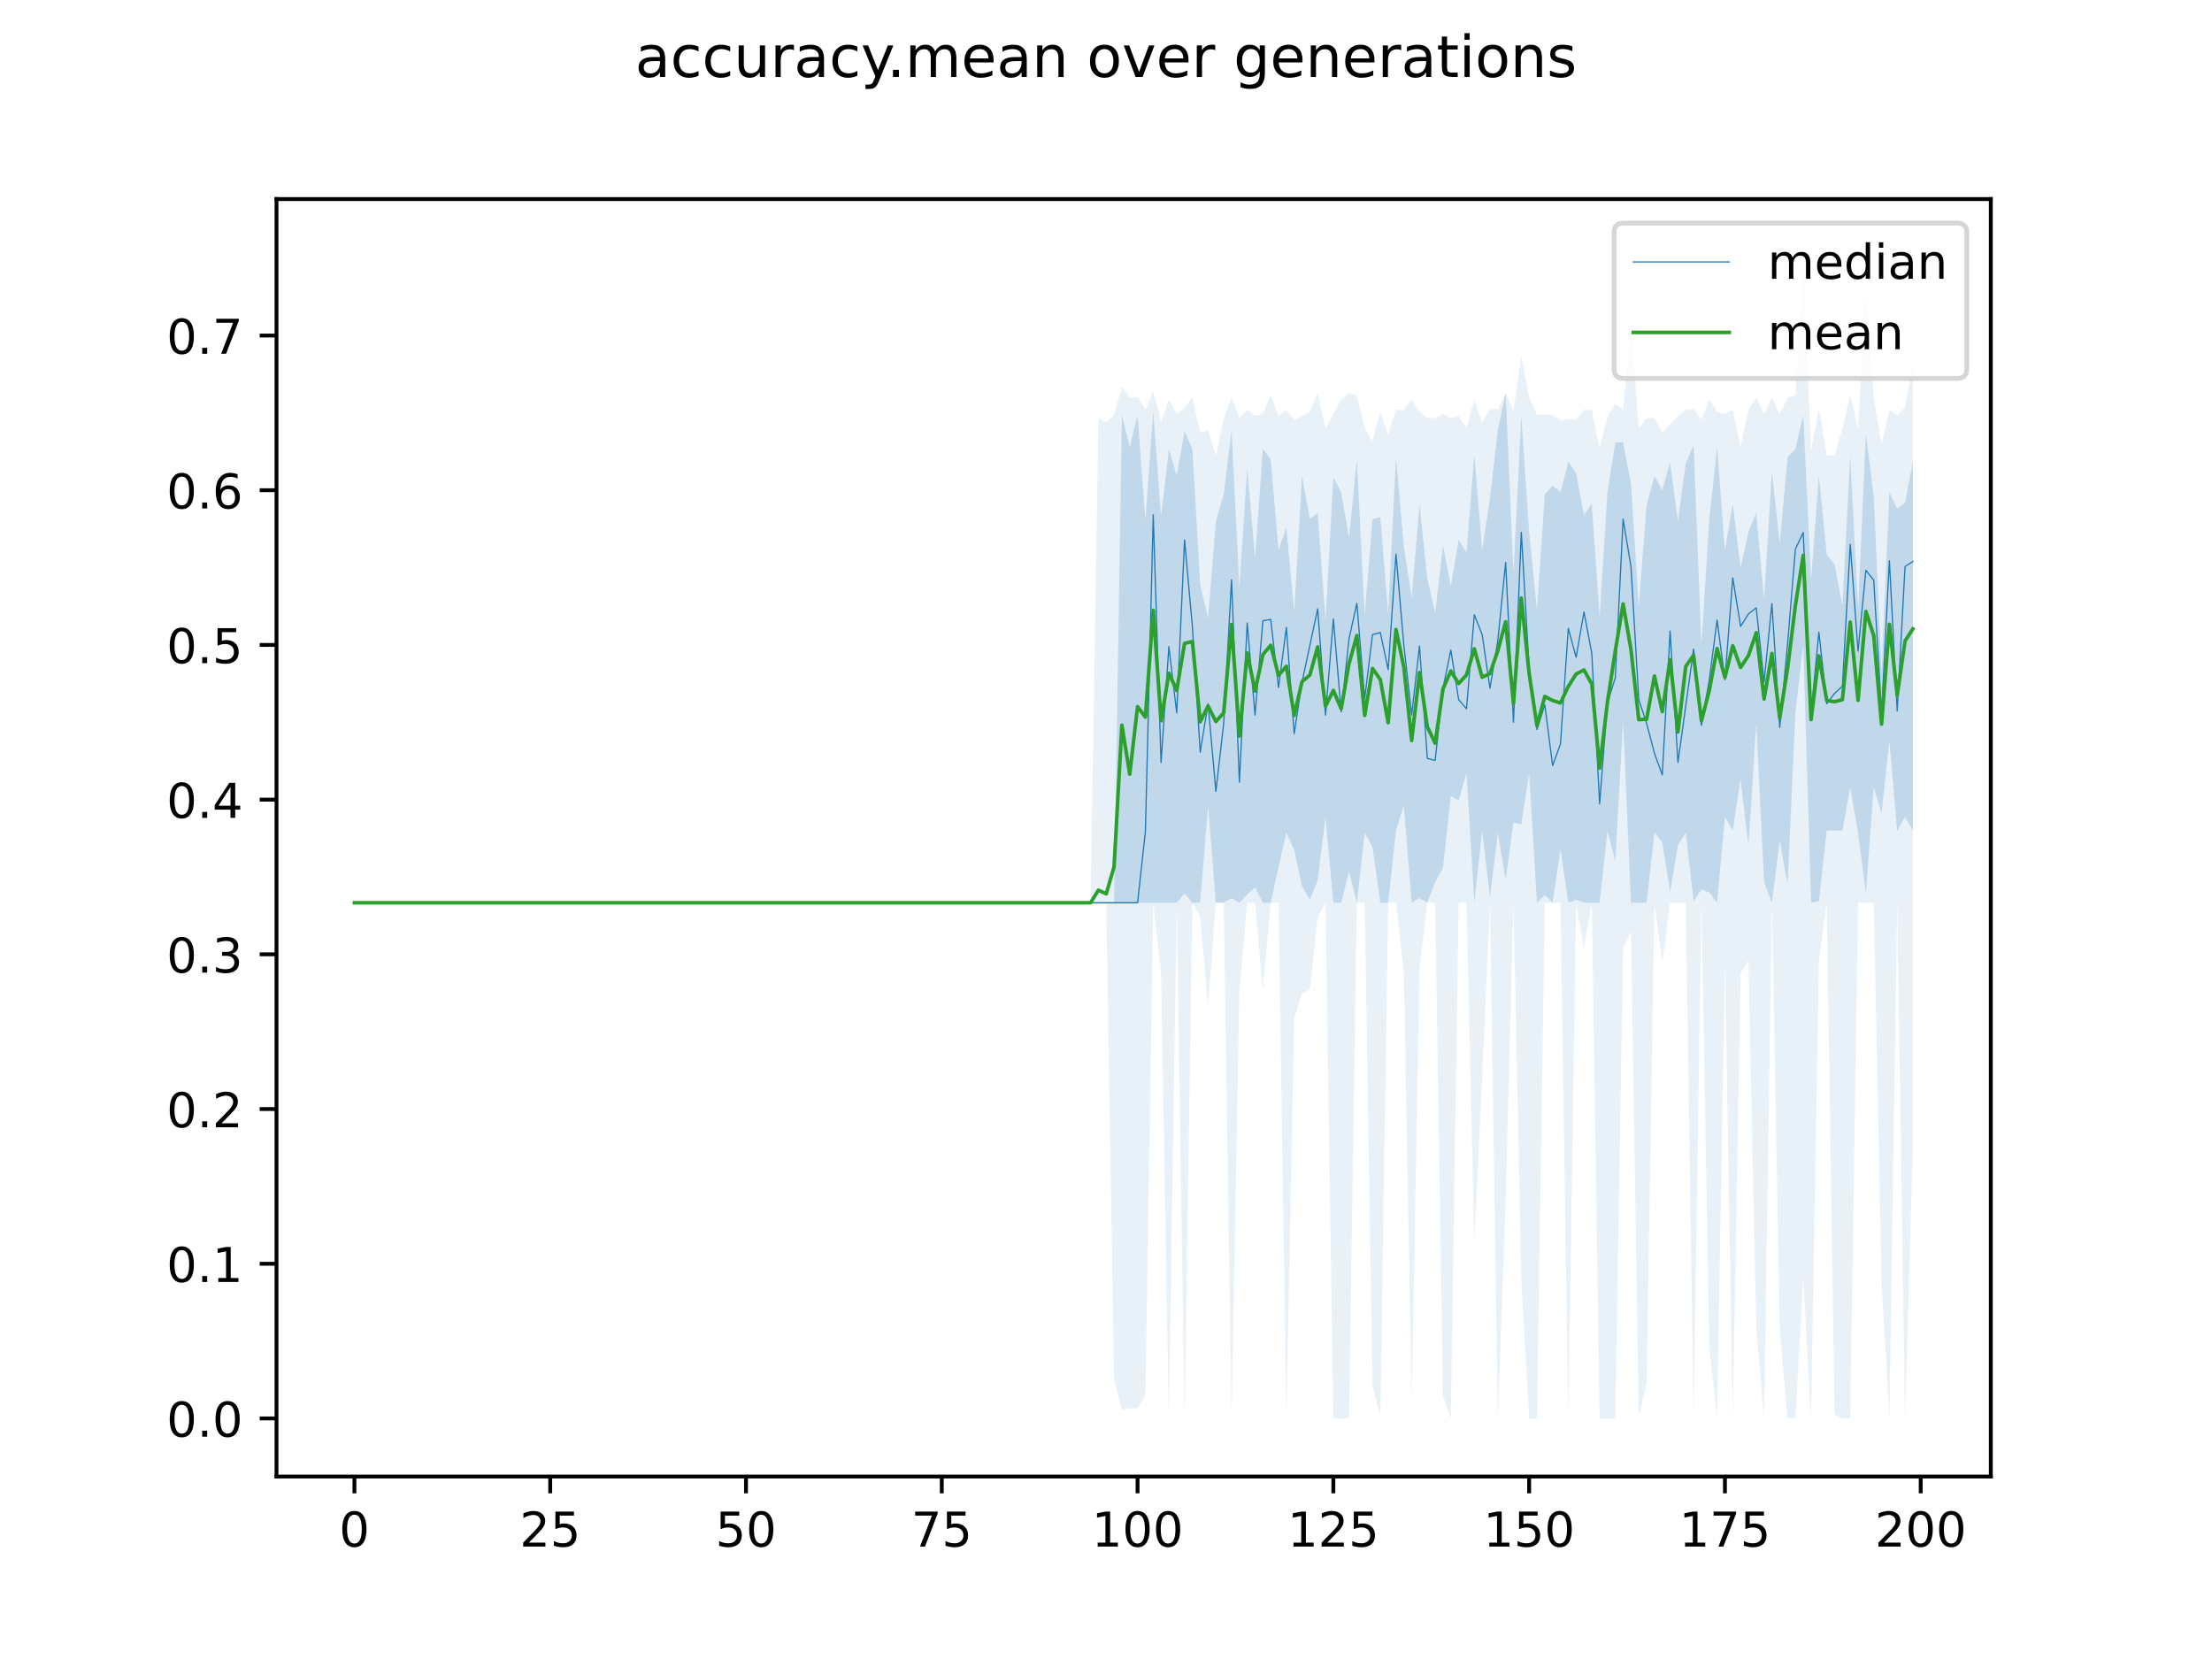 <?xml version="1.0" encoding="utf-8" standalone="no"?>
<!DOCTYPE svg PUBLIC "-//W3C//DTD SVG 1.1//EN"
  "http://www.w3.org/Graphics/SVG/1.1/DTD/svg11.dtd">
<!-- Created with matplotlib (https://matplotlib.org/) -->
<svg height="345.6pt" version="1.1" viewBox="0 0 460.8 345.6" width="460.8pt" xmlns="http://www.w3.org/2000/svg" xmlns:xlink="http://www.w3.org/1999/xlink">
 <defs>
  <style type="text/css">
*{stroke-linecap:butt;stroke-linejoin:round;}
  </style>
 </defs>
 <g id="figure_1">
  <g id="patch_1">
   <path d="M 0 345.6 
L 460.8 345.6 
L 460.8 0 
L 0 0 
z
" style="fill:#ffffff;"/>
  </g>
  <g id="axes_1">
   <g id="patch_2">
    <path d="M 57.6 307.584 
L 414.72 307.584 
L 414.72 41.472 
L 57.6 41.472 
z
" style="fill:#ffffff;"/>
   </g>
   <g id="PolyCollection_1">
    <path clip-path="url(#p004c3fe7e8)" d="M 73.833 188.063 
L 73.833 188.063 
L 75.464 188.063 
L 77.096 188.063 
L 78.727 188.063 
L 80.358 188.063 
L 81.99 188.063 
L 83.621 188.063 
L 85.253 188.063 
L 86.884 188.063 
L 88.516 188.063 
L 90.147 188.063 
L 91.778 188.063 
L 93.41 188.063 
L 95.041 188.063 
L 96.673 188.063 
L 98.304 188.063 
L 99.936 188.063 
L 101.567 188.063 
L 103.198 188.063 
L 104.83 188.063 
L 106.461 188.063 
L 108.093 188.063 
L 109.724 188.063 
L 111.356 188.063 
L 112.987 188.063 
L 114.618 188.063 
L 116.25 188.063 
L 117.881 188.063 
L 119.513 188.063 
L 121.144 188.063 
L 122.776 188.063 
L 124.407 188.063 
L 126.038 188.063 
L 127.67 188.063 
L 129.301 188.063 
L 130.933 188.063 
L 132.564 188.063 
L 134.196 188.063 
L 135.827 188.063 
L 137.458 188.063 
L 139.09 188.063 
L 140.721 188.063 
L 142.353 188.063 
L 143.984 188.063 
L 145.616 188.063 
L 147.247 188.063 
L 148.879 188.063 
L 150.51 188.063 
L 152.141 188.063 
L 153.773 188.063 
L 155.404 188.063 
L 157.036 188.063 
L 158.667 188.063 
L 160.299 188.063 
L 161.93 188.063 
L 163.561 188.063 
L 165.193 188.063 
L 166.824 188.063 
L 168.456 188.063 
L 170.087 188.063 
L 171.719 188.063 
L 173.35 188.063 
L 174.981 188.063 
L 176.613 188.063 
L 178.244 188.063 
L 179.876 188.063 
L 181.507 188.063 
L 183.139 188.063 
L 184.77 188.063 
L 186.401 188.063 
L 188.033 188.063 
L 189.664 188.063 
L 191.296 188.063 
L 192.927 188.063 
L 194.559 188.063 
L 196.19 188.063 
L 197.821 188.063 
L 199.453 188.063 
L 201.084 188.063 
L 202.716 188.063 
L 204.347 188.063 
L 205.979 188.063 
L 207.61 188.063 
L 209.241 188.063 
L 210.873 188.063 
L 212.504 188.063 
L 214.136 188.063 
L 215.767 188.063 
L 217.399 188.063 
L 219.03 188.063 
L 220.661 188.063 
L 222.293 188.063 
L 223.924 188.063 
L 225.556 188.063 
L 227.187 188.063 
L 228.819 188.063 
L 230.45 188.063 
L 232.081 188.063 
L 233.713 188.063 
L 235.344 188.063 
L 236.976 188.063 
L 238.607 188.063 
L 240.239 188.063 
L 241.87 188.063 
L 243.501 188.063 
L 245.133 188.063 
L 246.764 186.13 
L 248.396 188.063 
L 250.027 188.063 
L 251.659 167.868 
L 253.29 188.063 
L 254.921 188.063 
L 256.553 187.097 
L 258.184 188.063 
L 259.816 186.345 
L 261.447 184.841 
L 263.079 188.063 
L 264.71 188.063 
L 266.341 180.651 
L 267.973 173.454 
L 269.604 177.106 
L 271.236 184.626 
L 272.867 187.419 
L 274.499 183.337 
L 276.13 170.231 
L 277.761 188.063 
L 279.393 188.063 
L 281.024 181.511 
L 282.656 188.063 
L 284.287 173.454 
L 285.919 176.462 
L 287.55 188.063 
L 289.181 188.063 
L 290.813 173.024 
L 292.444 167.76 
L 294.076 188.063 
L 295.707 187.097 
L 297.339 188.063 
L 298.97 183.767 
L 300.601 180.759 
L 302.233 165.827 
L 303.864 166.793 
L 305.496 160.993 
L 307.127 188.063 
L 308.759 173.024 
L 310.39 186.989 
L 312.021 173.454 
L 313.653 183.337 
L 315.284 171.305 
L 316.916 171.735 
L 318.547 161.1 
L 320.179 188.063 
L 321.81 186.452 
L 323.441 188.063 
L 325.073 176.891 
L 326.704 188.063 
L 328.336 187.419 
L 329.967 188.063 
L 331.599 188.063 
L 333.23 188.063 
L 334.862 173.131 
L 336.493 179.47 
L 338.124 150.143 
L 339.756 188.063 
L 341.387 188.063 
L 343.019 188.063 
L 344.65 173.454 
L 346.282 175.495 
L 347.913 185.808 
L 349.544 176.032 
L 351.176 173.454 
L 352.807 187.741 
L 354.439 185.27 
L 356.07 185.915 
L 357.702 188.063 
L 359.333 170.124 
L 360.964 173.024 
L 362.596 162.282 
L 364.227 176.247 
L 365.859 150.787 
L 367.49 183.767 
L 369.122 188.063 
L 370.753 175.065 
L 372.384 184.304 
L 374.016 148.424 
L 375.647 134.335 
L 377.279 188.063 
L 378.91 187.741 
L 380.542 173.024 
L 382.173 173.024 
L 383.804 173.024 
L 385.436 164.108 
L 387.067 173.454 
L 388.699 186.13 
L 390.33 163.893 
L 391.962 169.479 
L 393.593 154.332 
L 395.224 173.131 
L 396.856 170.124 
L 398.487 173.024 
L 398.487 96.152 
L 398.487 96.152 
L 396.856 104.702 
L 395.224 105.991 
L 393.593 102.554 
L 391.962 139.508 
L 390.33 103.306 
L 388.699 90.415 
L 387.067 126.617 
L 385.436 94.92 
L 383.804 126.223 
L 382.173 117.593 
L 380.542 115.509 
L 378.91 99.07 
L 377.279 120.782 
L 375.647 86.44 
L 374.016 93.53 
L 372.384 95.221 
L 370.753 113.232 
L 369.122 98.112 
L 367.49 124.898 
L 365.859 106.851 
L 364.227 110.786 
L 362.596 118.324 
L 360.964 104.917 
L 359.333 114.702 
L 357.702 93.1 
L 356.07 108.2 
L 354.439 134.351 
L 352.807 92.671 
L 351.176 96.538 
L 349.544 108.569 
L 347.913 96.326 
L 346.282 102.124 
L 344.65 99.116 
L 343.019 105.239 
L 341.387 126.187 
L 339.756 100.791 
L 338.124 92.133 
L 336.493 92.182 
L 334.862 102.554 
L 333.23 128.567 
L 331.599 104.941 
L 329.967 107.28 
L 328.336 98.606 
L 326.704 96.159 
L 325.073 102.554 
L 323.441 101.132 
L 321.81 102.983 
L 320.179 127.046 
L 318.547 110.825 
L 316.916 86.547 
L 315.284 119.466 
L 313.653 81.928 
L 312.021 89.663 
L 310.39 103.838 
L 308.759 114.585 
L 307.127 94.871 
L 305.496 115.09 
L 303.864 112.437 
L 302.233 122.105 
L 300.601 113.618 
L 298.97 127.703 
L 297.339 120.601 
L 295.707 105.132 
L 294.076 124.468 
L 292.444 113.806 
L 290.813 95.337 
L 289.181 127.792 
L 287.55 107.71 
L 285.919 108.14 
L 284.287 128.228 
L 282.656 95.678 
L 281.024 112.007 
L 279.393 102.554 
L 277.761 99.438 
L 276.13 129.258 
L 274.499 106.851 
L 272.867 108.14 
L 271.236 99.116 
L 269.604 127.476 
L 267.973 109.858 
L 266.341 114.552 
L 264.71 95.678 
L 263.079 93.53 
L 261.447 116.252 
L 259.816 97.593 
L 258.184 122.341 
L 256.553 89.663 
L 254.921 102.983 
L 253.29 108.569 
L 251.659 128.865 
L 250.027 121.783 
L 248.396 93.53 
L 246.764 89.801 
L 245.133 99.116 
L 243.501 93.53 
L 241.87 107.603 
L 240.239 85.688 
L 238.607 108.344 
L 236.976 86.538 
L 235.344 93.1 
L 233.713 86.435 
L 232.081 188.063 
L 230.45 188.063 
L 228.819 188.063 
L 227.187 188.063 
L 225.556 188.063 
L 223.924 188.063 
L 222.293 188.063 
L 220.661 188.063 
L 219.03 188.063 
L 217.399 188.063 
L 215.767 188.063 
L 214.136 188.063 
L 212.504 188.063 
L 210.873 188.063 
L 209.241 188.063 
L 207.61 188.063 
L 205.979 188.063 
L 204.347 188.063 
L 202.716 188.063 
L 201.084 188.063 
L 199.453 188.063 
L 197.821 188.063 
L 196.19 188.063 
L 194.559 188.063 
L 192.927 188.063 
L 191.296 188.063 
L 189.664 188.063 
L 188.033 188.063 
L 186.401 188.063 
L 184.77 188.063 
L 183.139 188.063 
L 181.507 188.063 
L 179.876 188.063 
L 178.244 188.063 
L 176.613 188.063 
L 174.981 188.063 
L 173.35 188.063 
L 171.719 188.063 
L 170.087 188.063 
L 168.456 188.063 
L 166.824 188.063 
L 165.193 188.063 
L 163.561 188.063 
L 161.93 188.063 
L 160.299 188.063 
L 158.667 188.063 
L 157.036 188.063 
L 155.404 188.063 
L 153.773 188.063 
L 152.141 188.063 
L 150.51 188.063 
L 148.879 188.063 
L 147.247 188.063 
L 145.616 188.063 
L 143.984 188.063 
L 142.353 188.063 
L 140.721 188.063 
L 139.09 188.063 
L 137.458 188.063 
L 135.827 188.063 
L 134.196 188.063 
L 132.564 188.063 
L 130.933 188.063 
L 129.301 188.063 
L 127.67 188.063 
L 126.038 188.063 
L 124.407 188.063 
L 122.776 188.063 
L 121.144 188.063 
L 119.513 188.063 
L 117.881 188.063 
L 116.25 188.063 
L 114.618 188.063 
L 112.987 188.063 
L 111.356 188.063 
L 109.724 188.063 
L 108.093 188.063 
L 106.461 188.063 
L 104.83 188.063 
L 103.198 188.063 
L 101.567 188.063 
L 99.936 188.063 
L 98.304 188.063 
L 96.673 188.063 
L 95.041 188.063 
L 93.41 188.063 
L 91.778 188.063 
L 90.147 188.063 
L 88.516 188.063 
L 86.884 188.063 
L 85.253 188.063 
L 83.621 188.063 
L 81.99 188.063 
L 80.358 188.063 
L 78.727 188.063 
L 77.096 188.063 
L 75.464 188.063 
L 73.833 188.063 
z
" style="fill:#1f77b4;fill-opacity:0.2;"/>
   </g>
   <g id="PolyCollection_2">
    <path clip-path="url(#p004c3fe7e8)" d="M 73.833 188.063 
L 73.833 188.063 
L 75.464 188.063 
L 77.096 188.063 
L 78.727 188.063 
L 80.358 188.063 
L 81.99 188.063 
L 83.621 188.063 
L 85.253 188.063 
L 86.884 188.063 
L 88.516 188.063 
L 90.147 188.063 
L 91.778 188.063 
L 93.41 188.063 
L 95.041 188.063 
L 96.673 188.063 
L 98.304 188.063 
L 99.936 188.063 
L 101.567 188.063 
L 103.198 188.063 
L 104.83 188.063 
L 106.461 188.063 
L 108.093 188.063 
L 109.724 188.063 
L 111.356 188.063 
L 112.987 188.063 
L 114.618 188.063 
L 116.25 188.063 
L 117.881 188.063 
L 119.513 188.063 
L 121.144 188.063 
L 122.776 188.063 
L 124.407 188.063 
L 126.038 188.063 
L 127.67 188.063 
L 129.301 188.063 
L 130.933 188.063 
L 132.564 188.063 
L 134.196 188.063 
L 135.827 188.063 
L 137.458 188.063 
L 139.09 188.063 
L 140.721 188.063 
L 142.353 188.063 
L 143.984 188.063 
L 145.616 188.063 
L 147.247 188.063 
L 148.879 188.063 
L 150.51 188.063 
L 152.141 188.063 
L 153.773 188.063 
L 155.404 188.063 
L 157.036 188.063 
L 158.667 188.063 
L 160.299 188.063 
L 161.93 188.063 
L 163.561 188.063 
L 165.193 188.063 
L 166.824 188.063 
L 168.456 188.063 
L 170.087 188.063 
L 171.719 188.063 
L 173.35 188.063 
L 174.981 188.063 
L 176.613 188.063 
L 178.244 188.063 
L 179.876 188.063 
L 181.507 188.063 
L 183.139 188.063 
L 184.77 188.063 
L 186.401 188.063 
L 188.033 188.063 
L 189.664 188.063 
L 191.296 188.063 
L 192.927 188.063 
L 194.559 188.063 
L 196.19 188.063 
L 197.821 188.063 
L 199.453 188.063 
L 201.084 188.063 
L 202.716 188.063 
L 204.347 188.063 
L 205.979 188.063 
L 207.61 188.063 
L 209.241 188.063 
L 210.873 188.063 
L 212.504 188.063 
L 214.136 188.063 
L 215.767 188.063 
L 217.399 188.063 
L 219.03 188.063 
L 220.661 188.063 
L 222.293 188.063 
L 223.924 188.063 
L 225.556 188.063 
L 227.187 188.063 
L 228.819 188.063 
L 230.45 188.063 
L 232.081 287.324 
L 233.713 293.769 
L 235.344 293.34 
L 236.976 293.34 
L 238.607 290.761 
L 240.239 188.063 
L 241.87 202.673 
L 243.501 295.488 
L 245.133 188.063 
L 246.764 295.488 
L 248.396 188.063 
L 250.027 191.071 
L 251.659 209.548 
L 253.29 188.063 
L 254.921 188.063 
L 256.553 295.488 
L 258.184 206.541 
L 259.816 188.063 
L 261.447 188.063 
L 263.079 206.111 
L 264.71 188.063 
L 266.341 188.063 
L 267.973 295.058 
L 269.604 212.127 
L 271.236 206.97 
L 272.867 206.111 
L 274.499 191.071 
L 276.13 188.063 
L 277.761 295.488 
L 279.393 295.488 
L 281.024 295.488 
L 282.656 188.063 
L 284.287 188.063 
L 285.919 288.613 
L 287.55 295.058 
L 289.181 188.063 
L 290.813 188.063 
L 292.444 202.673 
L 294.076 291.621 
L 295.707 201.814 
L 297.339 188.063 
L 298.97 188.063 
L 300.601 290.761 
L 302.233 295.488 
L 303.864 188.063 
L 305.496 188.063 
L 307.127 258.534 
L 308.759 224.588 
L 310.39 188.063 
L 312.021 295.488 
L 313.653 249.94 
L 315.284 188.063 
L 316.916 266.698 
L 318.547 295.488 
L 320.179 295.488 
L 321.81 188.063 
L 323.441 188.063 
L 325.073 188.063 
L 326.704 295.488 
L 328.336 188.063 
L 329.967 197.517 
L 331.599 188.063 
L 333.23 295.488 
L 334.862 295.488 
L 336.493 295.488 
L 338.124 197.517 
L 339.756 194.079 
L 341.387 295.058 
L 343.019 288.183 
L 344.65 188.063 
L 346.282 200.525 
L 347.913 188.063 
L 349.544 188.063 
L 351.176 188.063 
L 352.807 295.488 
L 354.439 188.063 
L 356.07 280.449 
L 357.702 295.488 
L 359.333 200.525 
L 360.964 295.488 
L 362.596 202.673 
L 364.227 200.095 
L 365.859 276.581 
L 367.49 295.488 
L 369.122 188.063 
L 370.753 277.011 
L 372.384 295.488 
L 374.016 295.488 
L 375.647 266.269 
L 377.279 295.488 
L 378.91 200.095 
L 380.542 188.063 
L 382.173 294.629 
L 383.804 295.488 
L 385.436 295.488 
L 387.067 188.063 
L 388.699 188.063 
L 390.33 188.063 
L 391.962 266.698 
L 393.593 295.488 
L 395.224 188.063 
L 396.856 295.488 
L 398.487 238.768 
L 398.487 75.912 
L 398.487 75.912 
L 396.856 84.936 
L 395.224 86.569 
L 393.593 85.366 
L 391.962 92.671 
L 390.33 82.787 
L 388.699 60.443 
L 387.067 89.233 
L 385.436 82.358 
L 383.804 89.233 
L 382.173 94.894 
L 380.542 94.839 
L 378.91 84.936 
L 377.279 93.96 
L 375.647 53.568 
L 374.016 82.358 
L 372.384 82.787 
L 370.753 86.332 
L 369.122 82.787 
L 367.49 86.29 
L 365.859 82.787 
L 364.227 85.366 
L 362.596 93.1 
L 360.964 85.366 
L 359.333 86.225 
L 357.702 85.795 
L 356.07 83.217 
L 354.439 87.371 
L 352.807 85.325 
L 351.176 85.28 
L 349.544 86.762 
L 347.913 88.374 
L 346.282 90.092 
L 344.65 87.084 
L 343.019 87.17 
L 341.387 89.233 
L 339.756 67.748 
L 338.124 85.366 
L 336.493 84.077 
L 334.862 86.741 
L 333.23 93.53 
L 331.599 85.366 
L 329.967 85.366 
L 328.336 87.391 
L 326.704 87.299 
L 325.073 87.678 
L 323.441 86.44 
L 321.81 86.43 
L 320.179 86.397 
L 318.547 82.787 
L 316.916 74.194 
L 315.284 85.515 
L 313.653 81.928 
L 312.021 85.345 
L 310.39 85.129 
L 308.759 88.116 
L 307.127 83.217 
L 305.496 89.233 
L 303.864 86.655 
L 302.233 87.104 
L 300.601 86.225 
L 298.97 87.063 
L 297.339 87.084 
L 295.707 85.795 
L 294.076 83.217 
L 292.444 85.366 
L 290.813 85.366 
L 289.181 90.522 
L 287.55 85.795 
L 285.919 91.811 
L 284.287 89.233 
L 282.656 82.358 
L 281.024 81.928 
L 279.393 83.217 
L 277.761 86.225 
L 276.13 89.233 
L 274.499 81.928 
L 272.867 85.795 
L 271.236 86.655 
L 269.604 87.536 
L 267.973 85.366 
L 266.341 86.655 
L 264.71 82.358 
L 263.079 86.225 
L 261.447 86.633 
L 259.816 85.366 
L 258.184 87.084 
L 256.553 82.787 
L 254.921 87.235 
L 253.29 94.902 
L 251.659 89.663 
L 250.027 90.092 
L 248.396 82.787 
L 246.764 84.936 
L 245.133 86.225 
L 243.501 83.217 
L 241.87 87.801 
L 240.239 81.498 
L 238.607 85.366 
L 236.976 82.787 
L 235.344 82.787 
L 233.713 80.639 
L 232.081 86.44 
L 230.45 87.901 
L 228.819 87.084 
L 227.187 188.063 
L 225.556 188.063 
L 223.924 188.063 
L 222.293 188.063 
L 220.661 188.063 
L 219.03 188.063 
L 217.399 188.063 
L 215.767 188.063 
L 214.136 188.063 
L 212.504 188.063 
L 210.873 188.063 
L 209.241 188.063 
L 207.61 188.063 
L 205.979 188.063 
L 204.347 188.063 
L 202.716 188.063 
L 201.084 188.063 
L 199.453 188.063 
L 197.821 188.063 
L 196.19 188.063 
L 194.559 188.063 
L 192.927 188.063 
L 191.296 188.063 
L 189.664 188.063 
L 188.033 188.063 
L 186.401 188.063 
L 184.77 188.063 
L 183.139 188.063 
L 181.507 188.063 
L 179.876 188.063 
L 178.244 188.063 
L 176.613 188.063 
L 174.981 188.063 
L 173.35 188.063 
L 171.719 188.063 
L 170.087 188.063 
L 168.456 188.063 
L 166.824 188.063 
L 165.193 188.063 
L 163.561 188.063 
L 161.93 188.063 
L 160.299 188.063 
L 158.667 188.063 
L 157.036 188.063 
L 155.404 188.063 
L 153.773 188.063 
L 152.141 188.063 
L 150.51 188.063 
L 148.879 188.063 
L 147.247 188.063 
L 145.616 188.063 
L 143.984 188.063 
L 142.353 188.063 
L 140.721 188.063 
L 139.09 188.063 
L 137.458 188.063 
L 135.827 188.063 
L 134.196 188.063 
L 132.564 188.063 
L 130.933 188.063 
L 129.301 188.063 
L 127.67 188.063 
L 126.038 188.063 
L 124.407 188.063 
L 122.776 188.063 
L 121.144 188.063 
L 119.513 188.063 
L 117.881 188.063 
L 116.25 188.063 
L 114.618 188.063 
L 112.987 188.063 
L 111.356 188.063 
L 109.724 188.063 
L 108.093 188.063 
L 106.461 188.063 
L 104.83 188.063 
L 103.198 188.063 
L 101.567 188.063 
L 99.936 188.063 
L 98.304 188.063 
L 96.673 188.063 
L 95.041 188.063 
L 93.41 188.063 
L 91.778 188.063 
L 90.147 188.063 
L 88.516 188.063 
L 86.884 188.063 
L 85.253 188.063 
L 83.621 188.063 
L 81.99 188.063 
L 80.358 188.063 
L 78.727 188.063 
L 77.096 188.063 
L 75.464 188.063 
L 73.833 188.063 
z
" style="fill:#1f77b4;fill-opacity:0.1;"/>
   </g>
   <g id="matplotlib.axis_1">
    <g id="xtick_1">
     <g id="line2d_1">
      <defs>
       <path d="M 0 0 
L 0 3.5 
" id="m7eba4f403c" style="stroke:#000000;stroke-width:0.8;"/>
      </defs>
      <g>
       <use style="stroke:#000000;stroke-width:0.8;" x="73.833" xlink:href="#m7eba4f403c" y="307.584"/>
      </g>
     </g>
     <g id="text_1">
      <!-- 0 -->
      <defs>
       <path d="M 31.781 66.406 
Q 24.172 66.406 20.328 58.906 
Q 16.5 51.422 16.5 36.375 
Q 16.5 21.391 20.328 13.891 
Q 24.172 6.391 31.781 6.391 
Q 39.453 6.391 43.281 13.891 
Q 47.125 21.391 47.125 36.375 
Q 47.125 51.422 43.281 58.906 
Q 39.453 66.406 31.781 66.406 
z
M 31.781 74.219 
Q 44.047 74.219 50.516 64.516 
Q 56.984 54.828 56.984 36.375 
Q 56.984 17.969 50.516 8.266 
Q 44.047 -1.422 31.781 -1.422 
Q 19.531 -1.422 13.062 8.266 
Q 6.594 17.969 6.594 36.375 
Q 6.594 54.828 13.062 64.516 
Q 19.531 74.219 31.781 74.219 
z
" id="DejaVuSans-48"/>
      </defs>
      <g transform="translate(70.651 322.182)scale(0.1 -0.1)">
       <use xlink:href="#DejaVuSans-48"/>
      </g>
     </g>
    </g>
    <g id="xtick_2">
     <g id="line2d_2">
      <g>
       <use style="stroke:#000000;stroke-width:0.8;" x="114.618" xlink:href="#m7eba4f403c" y="307.584"/>
      </g>
     </g>
     <g id="text_2">
      <!-- 25 -->
      <defs>
       <path d="M 19.188 8.297 
L 53.609 8.297 
L 53.609 0 
L 7.328 0 
L 7.328 8.297 
Q 12.938 14.109 22.625 23.891 
Q 32.328 33.688 34.812 36.531 
Q 39.547 41.844 41.422 45.531 
Q 43.312 49.219 43.312 52.781 
Q 43.312 58.594 39.234 62.25 
Q 35.156 65.922 28.609 65.922 
Q 23.969 65.922 18.812 64.312 
Q 13.672 62.703 7.812 59.422 
L 7.812 69.391 
Q 13.766 71.781 18.938 73 
Q 24.125 74.219 28.422 74.219 
Q 39.75 74.219 46.484 68.547 
Q 53.219 62.891 53.219 53.422 
Q 53.219 48.922 51.531 44.891 
Q 49.859 40.875 45.406 35.406 
Q 44.188 33.984 37.641 27.219 
Q 31.109 20.453 19.188 8.297 
z
" id="DejaVuSans-50"/>
       <path d="M 10.797 72.906 
L 49.516 72.906 
L 49.516 64.594 
L 19.828 64.594 
L 19.828 46.734 
Q 21.969 47.469 24.109 47.828 
Q 26.266 48.188 28.422 48.188 
Q 40.625 48.188 47.75 41.5 
Q 54.891 34.812 54.891 23.391 
Q 54.891 11.625 47.562 5.094 
Q 40.234 -1.422 26.906 -1.422 
Q 22.312 -1.422 17.547 -0.641 
Q 12.797 0.141 7.719 1.703 
L 7.719 11.625 
Q 12.109 9.234 16.797 8.062 
Q 21.484 6.891 26.703 6.891 
Q 35.156 6.891 40.078 11.328 
Q 45.016 15.766 45.016 23.391 
Q 45.016 31 40.078 35.438 
Q 35.156 39.891 26.703 39.891 
Q 22.75 39.891 18.812 39.016 
Q 14.891 38.141 10.797 36.281 
z
" id="DejaVuSans-53"/>
      </defs>
      <g transform="translate(108.256 322.182)scale(0.1 -0.1)">
       <use xlink:href="#DejaVuSans-50"/>
       <use x="63.623" xlink:href="#DejaVuSans-53"/>
      </g>
     </g>
    </g>
    <g id="xtick_3">
     <g id="line2d_3">
      <g>
       <use style="stroke:#000000;stroke-width:0.8;" x="155.404" xlink:href="#m7eba4f403c" y="307.584"/>
      </g>
     </g>
     <g id="text_3">
      <!-- 50 -->
      <g transform="translate(149.042 322.182)scale(0.1 -0.1)">
       <use xlink:href="#DejaVuSans-53"/>
       <use x="63.623" xlink:href="#DejaVuSans-48"/>
      </g>
     </g>
    </g>
    <g id="xtick_4">
     <g id="line2d_4">
      <g>
       <use style="stroke:#000000;stroke-width:0.8;" x="196.19" xlink:href="#m7eba4f403c" y="307.584"/>
      </g>
     </g>
     <g id="text_4">
      <!-- 75 -->
      <defs>
       <path d="M 8.203 72.906 
L 55.078 72.906 
L 55.078 68.703 
L 28.609 0 
L 18.312 0 
L 43.219 64.594 
L 8.203 64.594 
z
" id="DejaVuSans-55"/>
      </defs>
      <g transform="translate(189.827 322.182)scale(0.1 -0.1)">
       <use xlink:href="#DejaVuSans-55"/>
       <use x="63.623" xlink:href="#DejaVuSans-53"/>
      </g>
     </g>
    </g>
    <g id="xtick_5">
     <g id="line2d_5">
      <g>
       <use style="stroke:#000000;stroke-width:0.8;" x="236.976" xlink:href="#m7eba4f403c" y="307.584"/>
      </g>
     </g>
     <g id="text_5">
      <!-- 100 -->
      <defs>
       <path d="M 12.406 8.297 
L 28.516 8.297 
L 28.516 63.922 
L 10.984 60.406 
L 10.984 69.391 
L 28.422 72.906 
L 38.281 72.906 
L 38.281 8.297 
L 54.391 8.297 
L 54.391 0 
L 12.406 0 
z
" id="DejaVuSans-49"/>
      </defs>
      <g transform="translate(227.432 322.182)scale(0.1 -0.1)">
       <use xlink:href="#DejaVuSans-49"/>
       <use x="63.623" xlink:href="#DejaVuSans-48"/>
       <use x="127.246" xlink:href="#DejaVuSans-48"/>
      </g>
     </g>
    </g>
    <g id="xtick_6">
     <g id="line2d_6">
      <g>
       <use style="stroke:#000000;stroke-width:0.8;" x="277.761" xlink:href="#m7eba4f403c" y="307.584"/>
      </g>
     </g>
     <g id="text_6">
      <!-- 125 -->
      <g transform="translate(268.218 322.182)scale(0.1 -0.1)">
       <use xlink:href="#DejaVuSans-49"/>
       <use x="63.623" xlink:href="#DejaVuSans-50"/>
       <use x="127.246" xlink:href="#DejaVuSans-53"/>
      </g>
     </g>
    </g>
    <g id="xtick_7">
     <g id="line2d_7">
      <g>
       <use style="stroke:#000000;stroke-width:0.8;" x="318.547" xlink:href="#m7eba4f403c" y="307.584"/>
      </g>
     </g>
     <g id="text_7">
      <!-- 150 -->
      <g transform="translate(309.003 322.182)scale(0.1 -0.1)">
       <use xlink:href="#DejaVuSans-49"/>
       <use x="63.623" xlink:href="#DejaVuSans-53"/>
       <use x="127.246" xlink:href="#DejaVuSans-48"/>
      </g>
     </g>
    </g>
    <g id="xtick_8">
     <g id="line2d_8">
      <g>
       <use style="stroke:#000000;stroke-width:0.8;" x="359.333" xlink:href="#m7eba4f403c" y="307.584"/>
      </g>
     </g>
     <g id="text_8">
      <!-- 175 -->
      <g transform="translate(349.789 322.182)scale(0.1 -0.1)">
       <use xlink:href="#DejaVuSans-49"/>
       <use x="63.623" xlink:href="#DejaVuSans-55"/>
       <use x="127.246" xlink:href="#DejaVuSans-53"/>
      </g>
     </g>
    </g>
    <g id="xtick_9">
     <g id="line2d_9">
      <g>
       <use style="stroke:#000000;stroke-width:0.8;" x="400.119" xlink:href="#m7eba4f403c" y="307.584"/>
      </g>
     </g>
     <g id="text_9">
      <!-- 200 -->
      <g transform="translate(390.575 322.182)scale(0.1 -0.1)">
       <use xlink:href="#DejaVuSans-50"/>
       <use x="63.623" xlink:href="#DejaVuSans-48"/>
       <use x="127.246" xlink:href="#DejaVuSans-48"/>
      </g>
     </g>
    </g>
   </g>
   <g id="matplotlib.axis_2">
    <g id="ytick_1">
     <g id="line2d_10">
      <defs>
       <path d="M 0 0 
L -3.5 0 
" id="mcc26eb44ec" style="stroke:#000000;stroke-width:0.8;"/>
      </defs>
      <g>
       <use style="stroke:#000000;stroke-width:0.8;" x="57.6" xlink:href="#mcc26eb44ec" y="295.488"/>
      </g>
     </g>
     <g id="text_10">
      <!-- 0.0 -->
      <defs>
       <path d="M 10.688 12.406 
L 21 12.406 
L 21 0 
L 10.688 0 
z
" id="DejaVuSans-46"/>
      </defs>
      <g transform="translate(34.697 299.287)scale(0.1 -0.1)">
       <use xlink:href="#DejaVuSans-48"/>
       <use x="63.623" xlink:href="#DejaVuSans-46"/>
       <use x="95.41" xlink:href="#DejaVuSans-48"/>
      </g>
     </g>
    </g>
    <g id="ytick_2">
     <g id="line2d_11">
      <g>
       <use style="stroke:#000000;stroke-width:0.8;" x="57.6" xlink:href="#mcc26eb44ec" y="263.261"/>
      </g>
     </g>
     <g id="text_11">
      <!-- 0.1 -->
      <g transform="translate(34.697 267.06)scale(0.1 -0.1)">
       <use xlink:href="#DejaVuSans-48"/>
       <use x="63.623" xlink:href="#DejaVuSans-46"/>
       <use x="95.41" xlink:href="#DejaVuSans-49"/>
      </g>
     </g>
    </g>
    <g id="ytick_3">
     <g id="line2d_12">
      <g>
       <use style="stroke:#000000;stroke-width:0.8;" x="57.6" xlink:href="#mcc26eb44ec" y="231.033"/>
      </g>
     </g>
     <g id="text_12">
      <!-- 0.2 -->
      <g transform="translate(34.697 234.833)scale(0.1 -0.1)">
       <use xlink:href="#DejaVuSans-48"/>
       <use x="63.623" xlink:href="#DejaVuSans-46"/>
       <use x="95.41" xlink:href="#DejaVuSans-50"/>
      </g>
     </g>
    </g>
    <g id="ytick_4">
     <g id="line2d_13">
      <g>
       <use style="stroke:#000000;stroke-width:0.8;" x="57.6" xlink:href="#mcc26eb44ec" y="198.806"/>
      </g>
     </g>
     <g id="text_13">
      <!-- 0.3 -->
      <defs>
       <path d="M 40.578 39.312 
Q 47.656 37.797 51.625 33 
Q 55.609 28.219 55.609 21.188 
Q 55.609 10.406 48.188 4.484 
Q 40.766 -1.422 27.094 -1.422 
Q 22.516 -1.422 17.656 -0.516 
Q 12.797 0.391 7.625 2.203 
L 7.625 11.719 
Q 11.719 9.328 16.594 8.109 
Q 21.484 6.891 26.812 6.891 
Q 36.078 6.891 40.938 10.547 
Q 45.797 14.203 45.797 21.188 
Q 45.797 27.641 41.281 31.266 
Q 36.766 34.906 28.719 34.906 
L 20.219 34.906 
L 20.219 43.016 
L 29.109 43.016 
Q 36.375 43.016 40.234 45.922 
Q 44.094 48.828 44.094 54.297 
Q 44.094 59.906 40.109 62.906 
Q 36.141 65.922 28.719 65.922 
Q 24.656 65.922 20.016 65.031 
Q 15.375 64.156 9.812 62.312 
L 9.812 71.094 
Q 15.438 72.656 20.344 73.438 
Q 25.25 74.219 29.594 74.219 
Q 40.828 74.219 47.359 69.109 
Q 53.906 64.016 53.906 55.328 
Q 53.906 49.266 50.438 45.094 
Q 46.969 40.922 40.578 39.312 
z
" id="DejaVuSans-51"/>
      </defs>
      <g transform="translate(34.697 202.605)scale(0.1 -0.1)">
       <use xlink:href="#DejaVuSans-48"/>
       <use x="63.623" xlink:href="#DejaVuSans-46"/>
       <use x="95.41" xlink:href="#DejaVuSans-51"/>
      </g>
     </g>
    </g>
    <g id="ytick_5">
     <g id="line2d_14">
      <g>
       <use style="stroke:#000000;stroke-width:0.8;" x="57.6" xlink:href="#mcc26eb44ec" y="166.579"/>
      </g>
     </g>
     <g id="text_14">
      <!-- 0.4 -->
      <defs>
       <path d="M 37.797 64.312 
L 12.891 25.391 
L 37.797 25.391 
z
M 35.203 72.906 
L 47.609 72.906 
L 47.609 25.391 
L 58.016 25.391 
L 58.016 17.188 
L 47.609 17.188 
L 47.609 0 
L 37.797 0 
L 37.797 17.188 
L 4.891 17.188 
L 4.891 26.703 
z
" id="DejaVuSans-52"/>
      </defs>
      <g transform="translate(34.697 170.378)scale(0.1 -0.1)">
       <use xlink:href="#DejaVuSans-48"/>
       <use x="63.623" xlink:href="#DejaVuSans-46"/>
       <use x="95.41" xlink:href="#DejaVuSans-52"/>
      </g>
     </g>
    </g>
    <g id="ytick_6">
     <g id="line2d_15">
      <g>
       <use style="stroke:#000000;stroke-width:0.8;" x="57.6" xlink:href="#mcc26eb44ec" y="134.351"/>
      </g>
     </g>
     <g id="text_15">
      <!-- 0.5 -->
      <g transform="translate(34.697 138.15)scale(0.1 -0.1)">
       <use xlink:href="#DejaVuSans-48"/>
       <use x="63.623" xlink:href="#DejaVuSans-46"/>
       <use x="95.41" xlink:href="#DejaVuSans-53"/>
      </g>
     </g>
    </g>
    <g id="ytick_7">
     <g id="line2d_16">
      <g>
       <use style="stroke:#000000;stroke-width:0.8;" x="57.6" xlink:href="#mcc26eb44ec" y="102.124"/>
      </g>
     </g>
     <g id="text_16">
      <!-- 0.6 -->
      <defs>
       <path d="M 33.016 40.375 
Q 26.375 40.375 22.484 35.828 
Q 18.609 31.297 18.609 23.391 
Q 18.609 15.531 22.484 10.953 
Q 26.375 6.391 33.016 6.391 
Q 39.656 6.391 43.531 10.953 
Q 47.406 15.531 47.406 23.391 
Q 47.406 31.297 43.531 35.828 
Q 39.656 40.375 33.016 40.375 
z
M 52.594 71.297 
L 52.594 62.312 
Q 48.875 64.062 45.094 64.984 
Q 41.312 65.922 37.594 65.922 
Q 27.828 65.922 22.672 59.328 
Q 17.531 52.734 16.797 39.406 
Q 19.672 43.656 24.016 45.922 
Q 28.375 48.188 33.594 48.188 
Q 44.578 48.188 50.953 41.516 
Q 57.328 34.859 57.328 23.391 
Q 57.328 12.156 50.688 5.359 
Q 44.047 -1.422 33.016 -1.422 
Q 20.359 -1.422 13.672 8.266 
Q 6.984 17.969 6.984 36.375 
Q 6.984 53.656 15.188 63.938 
Q 23.391 74.219 37.203 74.219 
Q 40.922 74.219 44.703 73.484 
Q 48.484 72.75 52.594 71.297 
z
" id="DejaVuSans-54"/>
      </defs>
      <g transform="translate(34.697 105.923)scale(0.1 -0.1)">
       <use xlink:href="#DejaVuSans-48"/>
       <use x="63.623" xlink:href="#DejaVuSans-46"/>
       <use x="95.41" xlink:href="#DejaVuSans-54"/>
      </g>
     </g>
    </g>
    <g id="ytick_8">
     <g id="line2d_17">
      <g>
       <use style="stroke:#000000;stroke-width:0.8;" x="57.6" xlink:href="#mcc26eb44ec" y="69.897"/>
      </g>
     </g>
     <g id="text_17">
      <!-- 0.7 -->
      <g transform="translate(34.697 73.696)scale(0.1 -0.1)">
       <use xlink:href="#DejaVuSans-48"/>
       <use x="63.623" xlink:href="#DejaVuSans-46"/>
       <use x="95.41" xlink:href="#DejaVuSans-55"/>
      </g>
     </g>
    </g>
   </g>
   <g id="line2d_18">
    <path clip-path="url(#p004c3fe7e8)" d="M 73.833 188.063 
L 236.976 188.063 
L 238.607 173.239 
L 240.239 107.28 
L 241.87 158.844 
L 243.501 134.703 
L 245.133 148.531 
L 246.764 112.49 
L 248.396 130.559 
L 250.027 156.696 
L 251.659 146.598 
L 253.29 164.86 
L 254.921 150.68 
L 256.553 120.773 
L 258.184 162.926 
L 259.816 129.77 
L 261.447 148.961 
L 263.079 129.332 
L 264.71 129.031 
L 266.341 143.211 
L 267.973 130.699 
L 269.604 152.828 
L 271.236 142.086 
L 274.499 126.832 
L 276.13 148.961 
L 277.761 128.945 
L 279.393 148.316 
L 281.024 133.062 
L 282.656 125.686 
L 284.287 145.523 
L 285.919 132.203 
L 287.55 131.773 
L 289.181 139.508 
L 290.813 115.445 
L 292.444 134.351 
L 294.076 148.961 
L 295.707 134.566 
L 297.339 157.985 
L 298.97 158.414 
L 300.601 143.375 
L 302.233 135.425 
L 303.864 145.738 
L 305.496 147.672 
L 307.127 128.06 
L 308.759 132.203 
L 310.39 143.375 
L 312.021 133.492 
L 313.653 117.181 
L 315.284 150.465 
L 316.916 110.887 
L 318.547 139.293 
L 320.179 151.969 
L 321.81 146.812 
L 323.441 159.489 
L 325.073 154.977 
L 326.704 130.889 
L 328.336 136.929 
L 329.967 127.476 
L 331.599 136.07 
L 333.23 167.438 
L 334.862 146.383 
L 336.493 141.226 
L 338.124 108.14 
L 339.756 118.023 
L 341.387 145.738 
L 343.019 150.68 
L 344.65 156.91 
L 346.282 161.422 
L 347.913 131.455 
L 349.544 158.844 
L 352.807 135.211 
L 354.439 151.109 
L 356.07 141.656 
L 357.702 129.173 
L 359.333 141.592 
L 360.964 120.386 
L 362.596 130.484 
L 364.227 127.906 
L 365.859 126.617 
L 367.49 142.086 
L 369.122 125.725 
L 370.753 151.539 
L 372.384 134.136 
L 374.016 114.387 
L 375.647 110.933 
L 377.279 148.531 
L 378.91 131.689 
L 380.542 146.598 
L 382.173 144.449 
L 383.804 142.945 
L 385.436 113.414 
L 387.067 135.64 
L 388.699 118.796 
L 390.33 120.859 
L 391.962 148.531 
L 393.593 116.798 
L 395.224 148.102 
L 396.856 118.023 
L 398.487 116.948 
L 398.487 116.948 
" style="fill:none;stroke:#1f77b4;stroke-linecap:square;stroke-width:0.25;"/>
   </g>
   <g id="line2d_19">
    <path clip-path="url(#p004c3fe7e8)" d="M 73.833 188.063 
L 227.187 188.063 
L 228.819 185.438 
L 230.45 186.211 
L 232.081 180.554 
L 233.713 151.081 
L 235.344 161.267 
L 236.976 147.213 
L 238.607 149.388 
L 240.239 127.134 
L 241.87 150.15 
L 243.501 140.243 
L 245.133 143.842 
L 246.764 134.024 
L 248.396 133.662 
L 250.027 150.355 
L 251.659 147.081 
L 253.29 150.307 
L 254.921 148.513 
L 256.553 130.078 
L 258.184 153.33 
L 259.816 136.015 
L 261.447 143.966 
L 263.079 136.373 
L 264.71 134.417 
L 266.341 140.689 
L 267.973 138.805 
L 269.604 149.048 
L 271.236 142.01 
L 272.867 140.616 
L 274.499 134.761 
L 276.13 147.116 
L 277.761 143.827 
L 279.393 147.649 
L 281.024 138.262 
L 282.656 132.395 
L 284.287 149.045 
L 285.919 139.262 
L 287.55 141.57 
L 289.181 150.558 
L 290.813 131.141 
L 292.444 138.989 
L 294.076 154.277 
L 295.707 140.096 
L 297.339 151.401 
L 298.97 154.826 
L 300.601 143.506 
L 302.233 139.778 
L 303.864 142.403 
L 305.496 140.609 
L 307.127 135.159 
L 308.759 141.082 
L 310.39 140.324 
L 312.021 135.559 
L 313.653 129.528 
L 315.284 146.515 
L 316.916 124.587 
L 318.547 140.291 
L 320.179 151.194 
L 321.81 145.084 
L 323.441 145.922 
L 325.073 146.447 
L 326.704 142.992 
L 328.336 140.414 
L 329.967 139.557 
L 331.599 142.498 
L 333.23 160.018 
L 334.862 146.269 
L 336.493 135.601 
L 338.124 125.807 
L 339.756 135.26 
L 341.387 149.912 
L 343.019 149.83 
L 344.65 140.831 
L 346.282 148.237 
L 347.913 137.436 
L 349.544 152.481 
L 351.176 138.803 
L 352.807 136.509 
L 354.439 150.172 
L 356.07 143.865 
L 357.702 135.117 
L 359.333 141.128 
L 360.964 134.513 
L 362.596 139.049 
L 364.227 136.578 
L 365.859 131.798 
L 367.49 145.616 
L 369.122 136.125 
L 370.753 149.545 
L 372.384 139.235 
L 374.016 126.078 
L 375.647 115.703 
L 377.279 149.913 
L 378.91 136.617 
L 380.542 145.918 
L 382.173 146.185 
L 383.804 145.748 
L 385.436 129.597 
L 387.067 145.885 
L 388.699 127.38 
L 390.33 132.403 
L 391.962 150.843 
L 393.593 130.064 
L 395.224 144.839 
L 396.856 133.531 
L 398.487 131.005 
L 398.487 131.005 
" style="fill:none;stroke:#2ca02c;stroke-linecap:square;stroke-width:0.75;"/>
   </g>
   <g id="patch_3">
    <path d="M 57.6 307.584 
L 57.6 41.472 
" style="fill:none;stroke:#000000;stroke-linecap:square;stroke-linejoin:miter;stroke-width:0.8;"/>
   </g>
   <g id="patch_4">
    <path d="M 414.72 307.584 
L 414.72 41.472 
" style="fill:none;stroke:#000000;stroke-linecap:square;stroke-linejoin:miter;stroke-width:0.8;"/>
   </g>
   <g id="patch_5">
    <path d="M 57.6 307.584 
L 414.72 307.584 
" style="fill:none;stroke:#000000;stroke-linecap:square;stroke-linejoin:miter;stroke-width:0.8;"/>
   </g>
   <g id="patch_6">
    <path d="M 57.6 41.472 
L 414.72 41.472 
" style="fill:none;stroke:#000000;stroke-linecap:square;stroke-linejoin:miter;stroke-width:0.8;"/>
   </g>
   <g id="legend_1">
    <g id="patch_7">
     <path d="M 338.234 78.828 
L 407.72 78.828 
Q 409.72 78.828 409.72 76.828 
L 409.72 48.472 
Q 409.72 46.472 407.72 46.472 
L 338.234 46.472 
Q 336.234 46.472 336.234 48.472 
L 336.234 76.828 
Q 336.234 78.828 338.234 78.828 
z
" style="fill:#ffffff;opacity:0.8;stroke:#cccccc;stroke-linejoin:miter;"/>
    </g>
    <g id="line2d_20">
     <path d="M 340.234 54.57 
L 360.234 54.57 
" style="fill:none;stroke:#1f77b4;stroke-linecap:square;stroke-width:0.25;"/>
    </g>
    <g id="line2d_21"/>
    <g id="text_18">
     <!-- median -->
     <defs>
      <path d="M 52 44.188 
Q 55.375 50.25 60.062 53.125 
Q 64.75 56 71.094 56 
Q 79.641 56 84.281 50.016 
Q 88.922 44.047 88.922 33.016 
L 88.922 0 
L 79.891 0 
L 79.891 32.719 
Q 79.891 40.578 77.094 44.375 
Q 74.312 48.188 68.609 48.188 
Q 61.625 48.188 57.562 43.547 
Q 53.516 38.922 53.516 30.906 
L 53.516 0 
L 44.484 0 
L 44.484 32.719 
Q 44.484 40.625 41.703 44.406 
Q 38.922 48.188 33.109 48.188 
Q 26.219 48.188 22.156 43.531 
Q 18.109 38.875 18.109 30.906 
L 18.109 0 
L 9.078 0 
L 9.078 54.688 
L 18.109 54.688 
L 18.109 46.188 
Q 21.188 51.219 25.484 53.609 
Q 29.781 56 35.688 56 
Q 41.656 56 45.828 52.969 
Q 50 49.953 52 44.188 
z
" id="DejaVuSans-109"/>
      <path d="M 56.203 29.594 
L 56.203 25.203 
L 14.891 25.203 
Q 15.484 15.922 20.484 11.062 
Q 25.484 6.203 34.422 6.203 
Q 39.594 6.203 44.453 7.469 
Q 49.312 8.734 54.109 11.281 
L 54.109 2.781 
Q 49.266 0.734 44.188 -0.344 
Q 39.109 -1.422 33.891 -1.422 
Q 20.797 -1.422 13.156 6.188 
Q 5.516 13.812 5.516 26.812 
Q 5.516 40.234 12.766 48.109 
Q 20.016 56 32.328 56 
Q 43.359 56 49.781 48.891 
Q 56.203 41.797 56.203 29.594 
z
M 47.219 32.234 
Q 47.125 39.594 43.094 43.984 
Q 39.062 48.391 32.422 48.391 
Q 24.906 48.391 20.391 44.141 
Q 15.875 39.891 15.188 32.172 
z
" id="DejaVuSans-101"/>
      <path d="M 45.406 46.391 
L 45.406 75.984 
L 54.391 75.984 
L 54.391 0 
L 45.406 0 
L 45.406 8.203 
Q 42.578 3.328 38.25 0.953 
Q 33.938 -1.422 27.875 -1.422 
Q 17.969 -1.422 11.734 6.484 
Q 5.516 14.406 5.516 27.297 
Q 5.516 40.188 11.734 48.094 
Q 17.969 56 27.875 56 
Q 33.938 56 38.25 53.625 
Q 42.578 51.266 45.406 46.391 
z
M 14.797 27.297 
Q 14.797 17.391 18.875 11.75 
Q 22.953 6.109 30.078 6.109 
Q 37.203 6.109 41.297 11.75 
Q 45.406 17.391 45.406 27.297 
Q 45.406 37.203 41.297 42.844 
Q 37.203 48.484 30.078 48.484 
Q 22.953 48.484 18.875 42.844 
Q 14.797 37.203 14.797 27.297 
z
" id="DejaVuSans-100"/>
      <path d="M 9.422 54.688 
L 18.406 54.688 
L 18.406 0 
L 9.422 0 
z
M 9.422 75.984 
L 18.406 75.984 
L 18.406 64.594 
L 9.422 64.594 
z
" id="DejaVuSans-105"/>
      <path d="M 34.281 27.484 
Q 23.391 27.484 19.188 25 
Q 14.984 22.516 14.984 16.5 
Q 14.984 11.719 18.141 8.906 
Q 21.297 6.109 26.703 6.109 
Q 34.188 6.109 38.703 11.406 
Q 43.219 16.703 43.219 25.484 
L 43.219 27.484 
z
M 52.203 31.203 
L 52.203 0 
L 43.219 0 
L 43.219 8.297 
Q 40.141 3.328 35.547 0.953 
Q 30.953 -1.422 24.312 -1.422 
Q 15.922 -1.422 10.953 3.297 
Q 6 8.016 6 15.922 
Q 6 25.141 12.172 29.828 
Q 18.359 34.516 30.609 34.516 
L 43.219 34.516 
L 43.219 35.406 
Q 43.219 41.609 39.141 45 
Q 35.062 48.391 27.688 48.391 
Q 23 48.391 18.547 47.266 
Q 14.109 46.141 10.016 43.891 
L 10.016 52.203 
Q 14.938 54.109 19.578 55.047 
Q 24.219 56 28.609 56 
Q 40.484 56 46.344 49.844 
Q 52.203 43.703 52.203 31.203 
z
" id="DejaVuSans-97"/>
      <path d="M 54.891 33.016 
L 54.891 0 
L 45.906 0 
L 45.906 32.719 
Q 45.906 40.484 42.875 44.328 
Q 39.844 48.188 33.797 48.188 
Q 26.516 48.188 22.312 43.547 
Q 18.109 38.922 18.109 30.906 
L 18.109 0 
L 9.078 0 
L 9.078 54.688 
L 18.109 54.688 
L 18.109 46.188 
Q 21.344 51.125 25.703 53.562 
Q 30.078 56 35.797 56 
Q 45.219 56 50.047 50.172 
Q 54.891 44.344 54.891 33.016 
z
" id="DejaVuSans-110"/>
     </defs>
     <g transform="translate(368.234 58.07)scale(0.1 -0.1)">
      <use xlink:href="#DejaVuSans-109"/>
      <use x="97.412" xlink:href="#DejaVuSans-101"/>
      <use x="158.936" xlink:href="#DejaVuSans-100"/>
      <use x="222.412" xlink:href="#DejaVuSans-105"/>
      <use x="250.195" xlink:href="#DejaVuSans-97"/>
      <use x="311.475" xlink:href="#DejaVuSans-110"/>
     </g>
    </g>
    <g id="line2d_22">
     <path d="M 340.234 69.249 
L 360.234 69.249 
" style="fill:none;stroke:#2ca02c;stroke-linecap:square;stroke-width:0.75;"/>
    </g>
    <g id="line2d_23"/>
    <g id="text_19">
     <!-- mean -->
     <g transform="translate(368.234 72.749)scale(0.1 -0.1)">
      <use xlink:href="#DejaVuSans-109"/>
      <use x="97.412" xlink:href="#DejaVuSans-101"/>
      <use x="158.936" xlink:href="#DejaVuSans-97"/>
      <use x="220.215" xlink:href="#DejaVuSans-110"/>
     </g>
    </g>
   </g>
  </g>
  <g id="text_20">
   <!-- accuracy.mean over generations -->
   <defs>
    <path d="M 48.781 52.594 
L 48.781 44.188 
Q 44.969 46.297 41.141 47.344 
Q 37.312 48.391 33.406 48.391 
Q 24.656 48.391 19.812 42.844 
Q 14.984 37.312 14.984 27.297 
Q 14.984 17.281 19.812 11.734 
Q 24.656 6.203 33.406 6.203 
Q 37.312 6.203 41.141 7.25 
Q 44.969 8.297 48.781 10.406 
L 48.781 2.094 
Q 45.016 0.344 40.984 -0.531 
Q 36.969 -1.422 32.422 -1.422 
Q 20.062 -1.422 12.781 6.344 
Q 5.516 14.109 5.516 27.297 
Q 5.516 40.672 12.859 48.328 
Q 20.219 56 33.016 56 
Q 37.156 56 41.109 55.141 
Q 45.062 54.297 48.781 52.594 
z
" id="DejaVuSans-99"/>
    <path d="M 8.5 21.578 
L 8.5 54.688 
L 17.484 54.688 
L 17.484 21.922 
Q 17.484 14.156 20.5 10.266 
Q 23.531 6.391 29.594 6.391 
Q 36.859 6.391 41.078 11.031 
Q 45.312 15.672 45.312 23.688 
L 45.312 54.688 
L 54.297 54.688 
L 54.297 0 
L 45.312 0 
L 45.312 8.406 
Q 42.047 3.422 37.719 1 
Q 33.406 -1.422 27.688 -1.422 
Q 18.266 -1.422 13.375 4.438 
Q 8.5 10.297 8.5 21.578 
z
M 31.109 56 
z
" id="DejaVuSans-117"/>
    <path d="M 41.109 46.297 
Q 39.594 47.172 37.812 47.578 
Q 36.031 48 33.891 48 
Q 26.266 48 22.188 43.047 
Q 18.109 38.094 18.109 28.812 
L 18.109 0 
L 9.078 0 
L 9.078 54.688 
L 18.109 54.688 
L 18.109 46.188 
Q 20.953 51.172 25.484 53.578 
Q 30.031 56 36.531 56 
Q 37.453 56 38.578 55.875 
Q 39.703 55.766 41.062 55.516 
z
" id="DejaVuSans-114"/>
    <path d="M 32.172 -5.078 
Q 28.375 -14.844 24.75 -17.812 
Q 21.141 -20.797 15.094 -20.797 
L 7.906 -20.797 
L 7.906 -13.281 
L 13.188 -13.281 
Q 16.891 -13.281 18.938 -11.516 
Q 21 -9.766 23.484 -3.219 
L 25.094 0.875 
L 2.984 54.688 
L 12.5 54.688 
L 29.594 11.922 
L 46.688 54.688 
L 56.203 54.688 
z
" id="DejaVuSans-121"/>
    <path id="DejaVuSans-32"/>
    <path d="M 30.609 48.391 
Q 23.391 48.391 19.188 42.75 
Q 14.984 37.109 14.984 27.297 
Q 14.984 17.484 19.156 11.844 
Q 23.344 6.203 30.609 6.203 
Q 37.797 6.203 41.984 11.859 
Q 46.188 17.531 46.188 27.297 
Q 46.188 37.016 41.984 42.703 
Q 37.797 48.391 30.609 48.391 
z
M 30.609 56 
Q 42.328 56 49.016 48.375 
Q 55.719 40.766 55.719 27.297 
Q 55.719 13.875 49.016 6.219 
Q 42.328 -1.422 30.609 -1.422 
Q 18.844 -1.422 12.172 6.219 
Q 5.516 13.875 5.516 27.297 
Q 5.516 40.766 12.172 48.375 
Q 18.844 56 30.609 56 
z
" id="DejaVuSans-111"/>
    <path d="M 2.984 54.688 
L 12.5 54.688 
L 29.594 8.797 
L 46.688 54.688 
L 56.203 54.688 
L 35.688 0 
L 23.484 0 
z
" id="DejaVuSans-118"/>
    <path d="M 45.406 27.984 
Q 45.406 37.75 41.375 43.109 
Q 37.359 48.484 30.078 48.484 
Q 22.859 48.484 18.828 43.109 
Q 14.797 37.75 14.797 27.984 
Q 14.797 18.266 18.828 12.891 
Q 22.859 7.516 30.078 7.516 
Q 37.359 7.516 41.375 12.891 
Q 45.406 18.266 45.406 27.984 
z
M 54.391 6.781 
Q 54.391 -7.172 48.188 -13.984 
Q 42 -20.797 29.203 -20.797 
Q 24.469 -20.797 20.266 -20.094 
Q 16.062 -19.391 12.109 -17.922 
L 12.109 -9.188 
Q 16.062 -11.328 19.922 -12.344 
Q 23.781 -13.375 27.781 -13.375 
Q 36.625 -13.375 41.016 -8.766 
Q 45.406 -4.156 45.406 5.172 
L 45.406 9.625 
Q 42.625 4.781 38.281 2.391 
Q 33.938 0 27.875 0 
Q 17.828 0 11.672 7.656 
Q 5.516 15.328 5.516 27.984 
Q 5.516 40.672 11.672 48.328 
Q 17.828 56 27.875 56 
Q 33.938 56 38.281 53.609 
Q 42.625 51.219 45.406 46.391 
L 45.406 54.688 
L 54.391 54.688 
z
" id="DejaVuSans-103"/>
    <path d="M 18.312 70.219 
L 18.312 54.688 
L 36.812 54.688 
L 36.812 47.703 
L 18.312 47.703 
L 18.312 18.016 
Q 18.312 11.328 20.141 9.422 
Q 21.969 7.516 27.594 7.516 
L 36.812 7.516 
L 36.812 0 
L 27.594 0 
Q 17.188 0 13.234 3.875 
Q 9.281 7.766 9.281 18.016 
L 9.281 47.703 
L 2.688 47.703 
L 2.688 54.688 
L 9.281 54.688 
L 9.281 70.219 
z
" id="DejaVuSans-116"/>
    <path d="M 44.281 53.078 
L 44.281 44.578 
Q 40.484 46.531 36.375 47.5 
Q 32.281 48.484 27.875 48.484 
Q 21.188 48.484 17.844 46.438 
Q 14.5 44.391 14.5 40.281 
Q 14.5 37.156 16.891 35.375 
Q 19.281 33.594 26.516 31.984 
L 29.594 31.297 
Q 39.156 29.25 43.188 25.516 
Q 47.219 21.781 47.219 15.094 
Q 47.219 7.469 41.188 3.016 
Q 35.156 -1.422 24.609 -1.422 
Q 20.219 -1.422 15.453 -0.562 
Q 10.688 0.297 5.422 2 
L 5.422 11.281 
Q 10.406 8.688 15.234 7.391 
Q 20.062 6.109 24.812 6.109 
Q 31.156 6.109 34.562 8.281 
Q 37.984 10.453 37.984 14.406 
Q 37.984 18.062 35.516 20.016 
Q 33.062 21.969 24.703 23.781 
L 21.578 24.516 
Q 13.234 26.266 9.516 29.906 
Q 5.812 33.547 5.812 39.891 
Q 5.812 47.609 11.281 51.797 
Q 16.75 56 26.812 56 
Q 31.781 56 36.172 55.266 
Q 40.578 54.547 44.281 53.078 
z
" id="DejaVuSans-115"/>
   </defs>
   <g transform="translate(132.309 16.03)scale(0.12 -0.12)">
    <use xlink:href="#DejaVuSans-97"/>
    <use x="61.279" xlink:href="#DejaVuSans-99"/>
    <use x="116.26" xlink:href="#DejaVuSans-99"/>
    <use x="171.24" xlink:href="#DejaVuSans-117"/>
    <use x="234.619" xlink:href="#DejaVuSans-114"/>
    <use x="275.732" xlink:href="#DejaVuSans-97"/>
    <use x="337.012" xlink:href="#DejaVuSans-99"/>
    <use x="391.992" xlink:href="#DejaVuSans-121"/>
    <use x="436.922" xlink:href="#DejaVuSans-46"/>
    <use x="468.709" xlink:href="#DejaVuSans-109"/>
    <use x="566.121" xlink:href="#DejaVuSans-101"/>
    <use x="627.645" xlink:href="#DejaVuSans-97"/>
    <use x="688.924" xlink:href="#DejaVuSans-110"/>
    <use x="752.303" xlink:href="#DejaVuSans-32"/>
    <use x="784.09" xlink:href="#DejaVuSans-111"/>
    <use x="845.271" xlink:href="#DejaVuSans-118"/>
    <use x="904.451" xlink:href="#DejaVuSans-101"/>
    <use x="965.975" xlink:href="#DejaVuSans-114"/>
    <use x="1007.088" xlink:href="#DejaVuSans-32"/>
    <use x="1038.875" xlink:href="#DejaVuSans-103"/>
    <use x="1102.352" xlink:href="#DejaVuSans-101"/>
    <use x="1163.875" xlink:href="#DejaVuSans-110"/>
    <use x="1227.254" xlink:href="#DejaVuSans-101"/>
    <use x="1288.777" xlink:href="#DejaVuSans-114"/>
    <use x="1329.891" xlink:href="#DejaVuSans-97"/>
    <use x="1391.17" xlink:href="#DejaVuSans-116"/>
    <use x="1430.379" xlink:href="#DejaVuSans-105"/>
    <use x="1458.162" xlink:href="#DejaVuSans-111"/>
    <use x="1519.344" xlink:href="#DejaVuSans-110"/>
    <use x="1582.723" xlink:href="#DejaVuSans-115"/>
   </g>
  </g>
 </g>
 <defs>
  <clipPath id="p004c3fe7e8">
   <rect height="266.112" width="357.12" x="57.6" y="41.472"/>
  </clipPath>
 </defs>
</svg>
